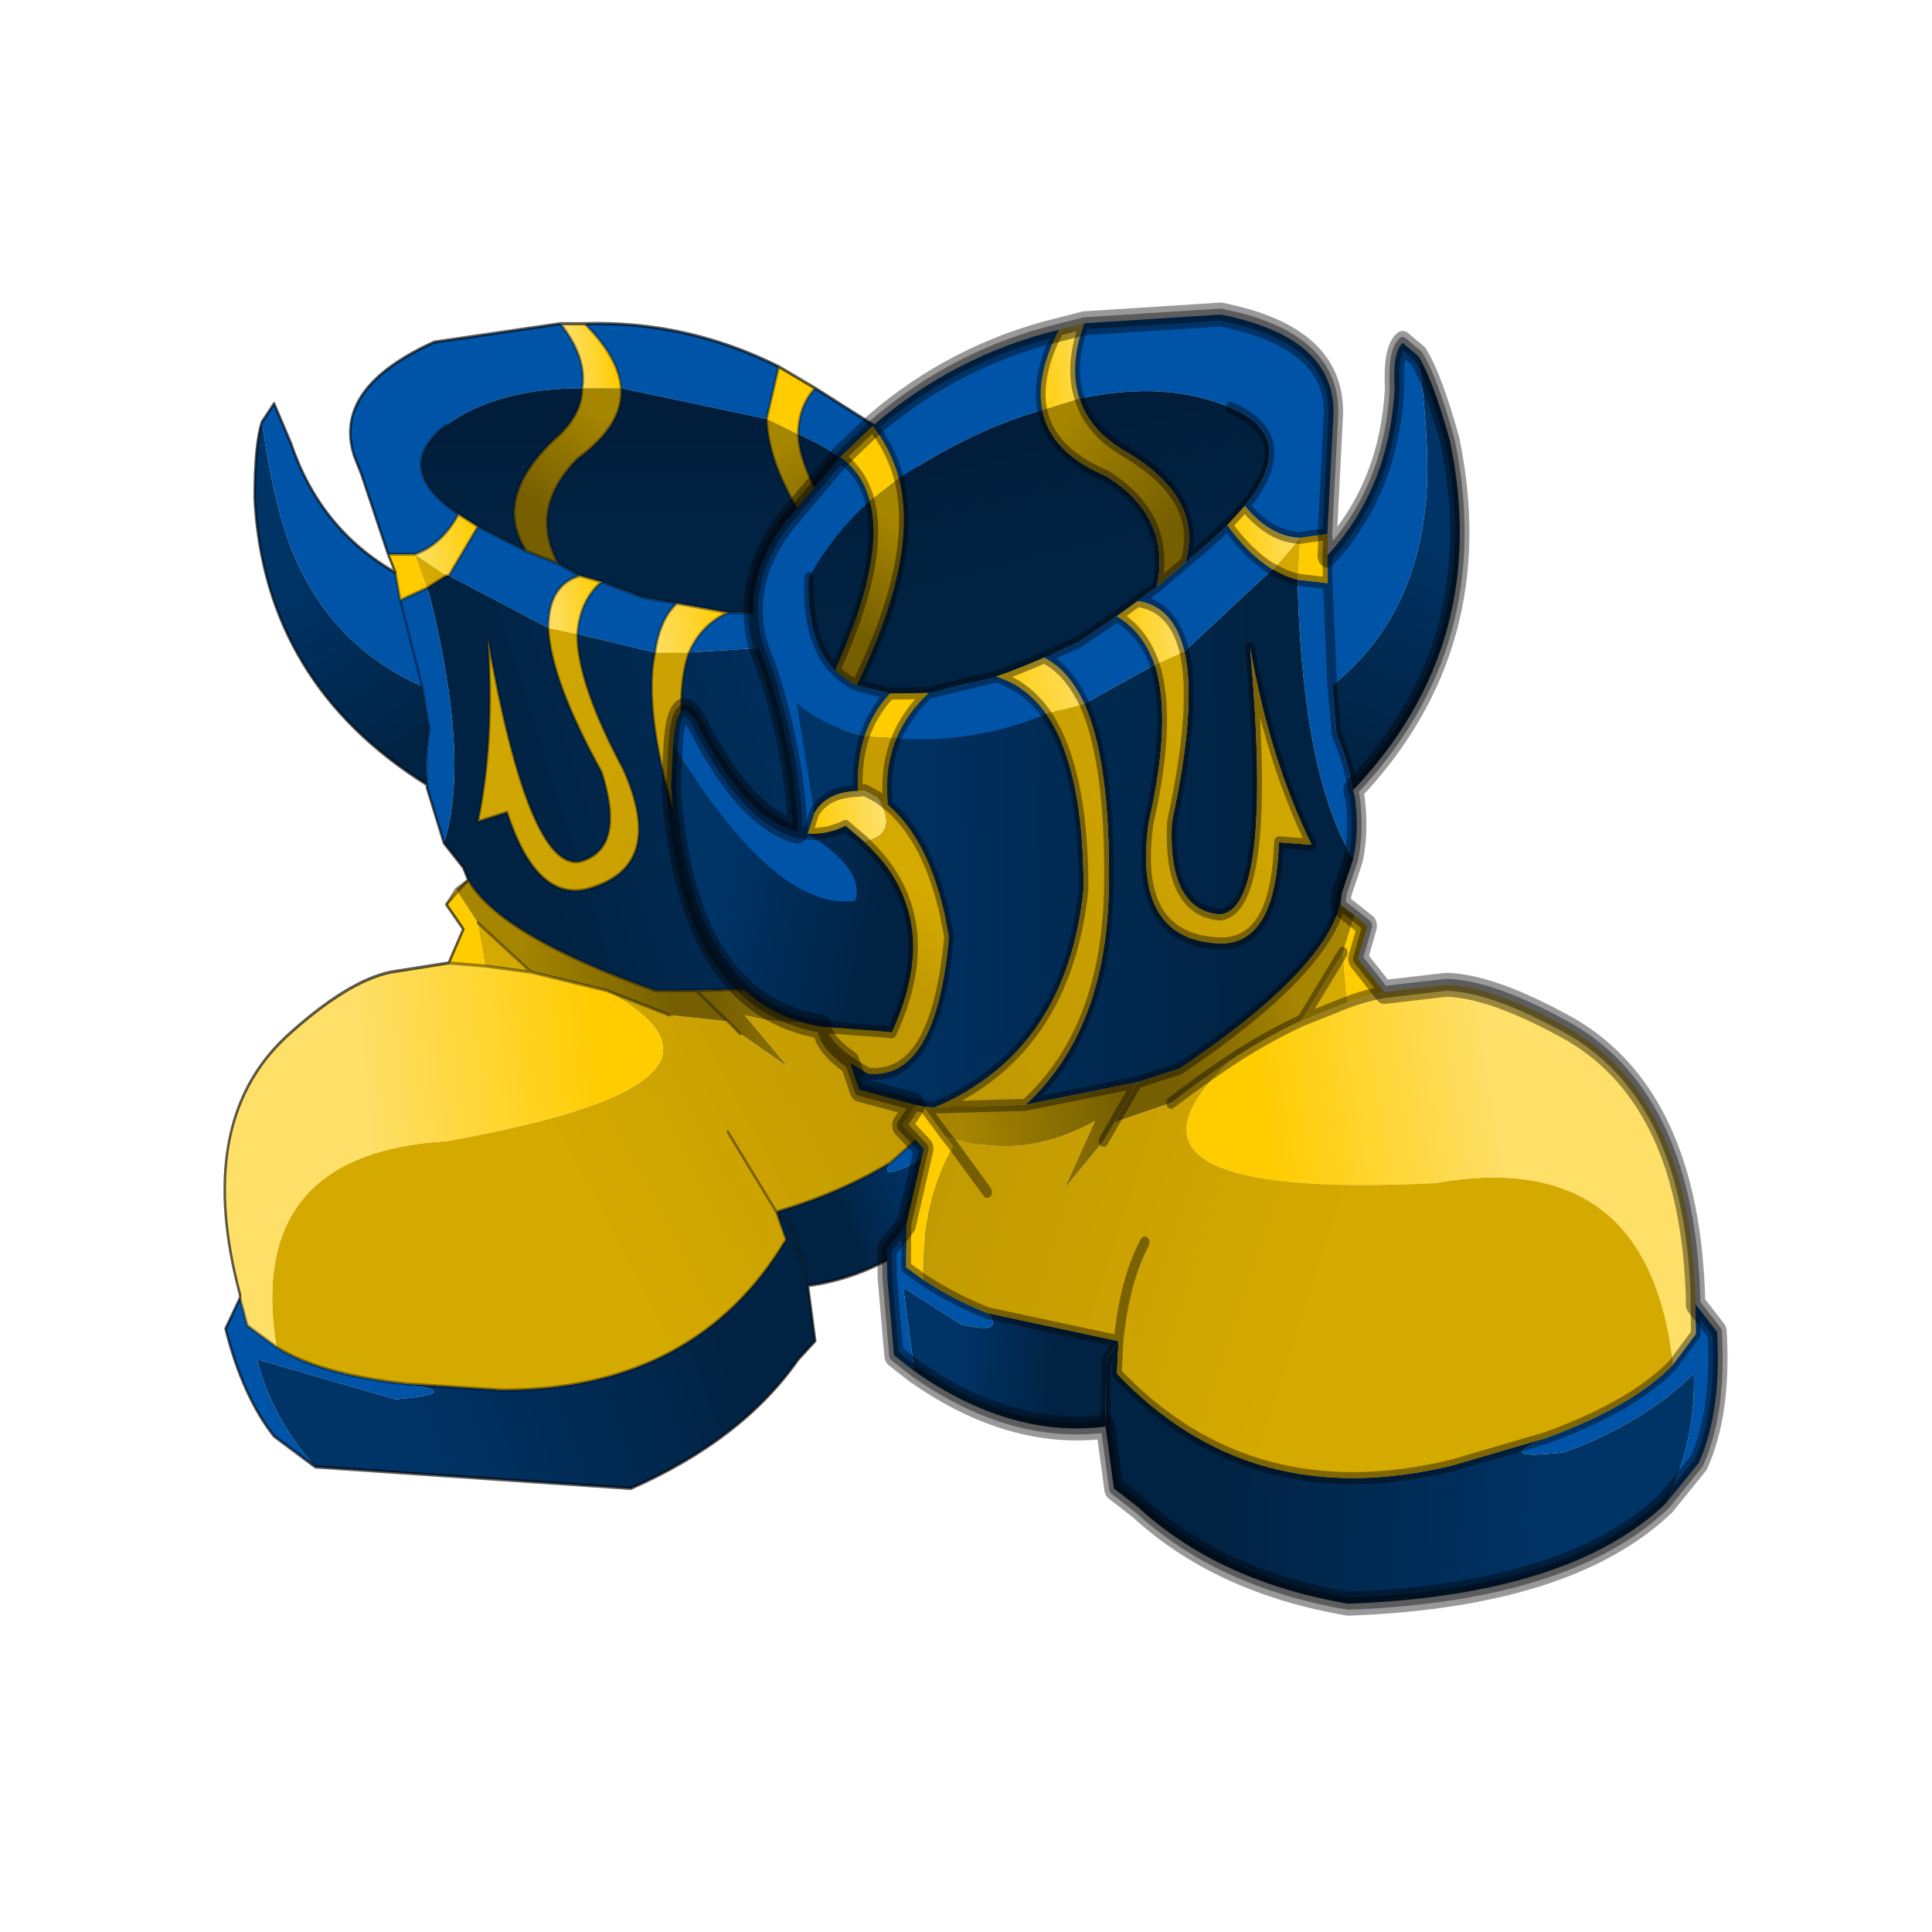 <?xml version="1.0" encoding="UTF-8" standalone="no"?>
<svg xmlns:xlink="http://www.w3.org/1999/xlink" height="440.0px" width="440.0px" xmlns="http://www.w3.org/2000/svg">
  <g transform="matrix(10.0, 0.0, 0.0, 10.0, 0.0, 0.0)">
    <use height="44.0" transform="matrix(0.909, 0.0, 0.0, 0.909, 2.0, 2.0)" width="44.0" xlink:href="#sprite0"/>
  </g>
  <defs>
    <g id="sprite0" transform="matrix(1.0, 0.0, 0.0, 1.0, 0.0, 0.0)">
      <use height="44.0" transform="matrix(1.0, 0.0, 0.0, 1.0, 0.0, 0.0)" width="44.0" xlink:href="#shape0"/>
      <use height="22.5" transform="matrix(1.216, 0.0, 0.0, 1.54, 3.45, 4.369)" width="32.0" xlink:href="#sprite1"/>
    </g>
    <g id="shape0" transform="matrix(1.0, 0.0, 0.0, 1.0, 0.0, 0.0)">
      <path d="M44.0 44.0 L0.0 44.0 0.0 0.0 44.0 0.0 44.0 44.0" fill="#43adca" fill-opacity="0.0" fill-rule="evenodd" stroke="none"/>
    </g>
    <g id="sprite1" transform="matrix(1.0, 0.0, 0.0, 1.0, 0.0, 0.15)">
      <use height="19.2" transform="matrix(1.0, 0.0, 0.0, 1.0, 0.0, 0.85)" width="17.2" xlink:href="#sprite2"/>
      <use height="54.3" transform="matrix(0.396, 0.024, -0.025, 0.389, 9.51, -0.16)" width="56.85" xlink:href="#shape2"/>
    </g>
    <g id="sprite2" transform="matrix(1.0, 0.0, 0.0, 1.0, 0.0, 0.0)">
      <use height="19.2" transform="matrix(1.0, 0.0, 0.0, 1.0, 0.0, 0.0)" width="17.2" xlink:href="#shape1"/>
    </g>
    <g id="shape1" transform="matrix(1.0, 0.0, 0.0, 1.0, 0.0, 0.0)">
      <path d="M16.75 4.5 L17.0 5.1 Q17.85 8.2 15.35 9.05 L14.05 9.35 Q12.5 7.85 13.65 6.55 L13.9 6.25 14.65 6.25 Q13.75 6.95 14.1 7.35 15.7 7.25 16.75 4.5" fill="url(#gradient0)" fill-rule="evenodd" stroke="none"/>
      <path d="M16.75 4.5 Q15.7 7.25 14.1 7.35 13.75 6.95 14.65 6.25 L14.85 6.2 14.65 6.25 14.45 5.95 14.2 4.35 13.1 5.05 12.4 4.55 13.0 4.3 13.35 4.0 Q13.75 3.55 13.35 2.65 12.7 2.1 11.8 1.8 11.8 1.35 12.15 1.05 L13.55 1.75 Q14.65 2.45 14.7 3.4 L14.65 3.8 Q14.5 5.05 14.85 6.2 15.75 5.85 16.2 4.3 16.45 3.75 16.75 4.5 M14.75 12.1 Q14.95 12.3 15.25 12.35 L15.35 12.8 15.65 13.9 15.35 14.15 15.1 12.95 14.2 13.65 Q13.45 13.95 13.7 13.65 L14.7 12.95 15.0 12.7 14.75 12.1 M1.85 18.6 L1.0 18.1 Q0.35 17.45 0.0 16.35 L0.3 15.85 0.45 16.3 1.05 16.65 Q1.95 17.1 3.75 17.25 4.95 17.4 3.5 17.5 L0.65 16.85 Q0.95 17.8 1.85 18.6 M4.5 8.45 L4.15 7.55 4.15 7.5 Q4.1 7.05 4.2 6.6 L4.05 5.9 3.6 4.5 4.15 4.3 4.2 4.4 Q5.05 7.1 4.5 8.45 M0.75 1.6 L1.0 1.3 1.35 1.95 Q1.95 3.35 3.5 4.05 L3.6 4.5 4.05 5.9 Q2.2 5.25 1.4 3.75 1.0 3.0 0.75 1.6 M3.35 3.75 L2.8 2.45 2.65 2.15 Q2.2 1.05 4.3 0.3 L6.9 0.0 Q7.45 0.55 7.35 1.05 5.6 1.05 4.55 1.65 3.4 2.35 4.8 3.1 4.45 3.6 3.9 3.75 L3.35 3.75 M7.4 0.0 Q9.5 -0.05 11.4 0.7 L11.15 1.55 8.15 1.05 Q8.1 0.55 7.4 0.0 M10.35 4.7 L11.7 4.7 Q12.2 4.9 12.5 5.2 L9.55 5.35 Q9.8 4.9 10.35 4.7 M6.85 3.9 L7.3 4.1 Q6.65 4.25 6.65 4.95 L4.6 4.1 5.2 3.3 6.2 3.7 6.85 3.9 M7.75 4.2 L8.6 4.45 9.3 4.55 Q8.95 4.8 8.85 5.35 L7.25 5.05 Q7.3 4.5 7.75 4.2" fill="#0054a8" fill-rule="evenodd" stroke="none"/>
      <path d="M14.0 10.4 L14.35 10.65 14.05 11.05 14.75 12.1 15.0 12.7 14.7 12.95 Q14.35 11.8 13.45 11.15 L13.6 10.95 13.85 10.5 14.0 10.4 M4.6 10.4 L4.9 9.85 4.55 9.45 4.75 9.2 5.2 9.75 5.35 10.45 4.6 10.4 M3.5 4.05 L3.4 3.85 3.35 3.75 3.9 3.75 4.15 4.3 3.6 4.5 3.5 4.05 M11.4 0.7 L12.15 1.05 Q11.8 1.35 11.8 1.8 L11.15 1.55 11.4 0.7 M12.5 5.2 Q12.2 4.9 11.7 4.7 L12.4 4.55 13.1 5.05 12.5 5.2" fill="#ffcc00" fill-rule="evenodd" stroke="none"/>
      <path d="M11.15 1.55 L11.8 1.8 Q11.85 2.65 13.35 4.0 L13.0 4.3 Q11.2 2.7 11.15 1.55" fill="url(#gradient1)" fill-rule="evenodd" stroke="none"/>
      <path d="M11.7 4.7 L10.35 4.7 9.3 4.55 8.6 4.45 7.75 4.2 7.3 4.1 6.85 3.9 Q6.25 3.0 7.25 2.2 8.2 1.65 8.15 1.05 L11.15 1.55 Q11.2 2.7 13.0 4.3 L12.4 4.55 11.7 4.7 M11.8 1.8 Q12.7 2.1 13.35 2.65 13.75 3.55 13.35 4.0 11.85 2.65 11.8 1.8 M7.35 1.05 Q7.35 1.5 6.75 1.9 5.5 2.85 6.2 3.7 L5.2 3.3 4.8 3.1 Q3.4 2.35 4.55 1.65 5.6 1.05 7.35 1.05" fill="url(#gradient2)" fill-rule="evenodd" stroke="none"/>
      <path d="M13.1 5.05 L13.5 5.8 13.4 5.8 13.15 6.0 13.0 6.15 12.5 5.2 13.1 5.05 M13.65 10.55 L11.95 10.8 Q10.0 10.0 9.25 8.0 8.6 6.25 8.85 5.35 L9.55 5.35 Q9.15 6.25 9.75 7.95 10.9 10.2 13.65 10.55 M6.65 4.95 L7.25 5.05 Q7.25 5.85 8.2 7.25 9.1 8.85 7.45 9.2 6.4 9.4 5.8 7.95 L5.2 8.1 Q5.55 6.75 5.4 5.1 6.25 8.9 7.3 8.75 8.25 8.55 7.75 7.3 6.7 5.8 6.65 4.95 M4.55 4.1 L4.15 4.3 3.9 3.75 4.55 4.1" fill="url(#gradient3)" fill-rule="evenodd" stroke="none"/>
      <path d="M15.0 9.6 L14.95 10.0 14.0 10.4 13.85 10.5 13.65 10.55 Q10.9 10.2 9.75 7.95 9.15 6.25 9.55 5.35 L12.5 5.2 13.0 6.15 Q12.3 6.8 12.5 8.2 13.5 10.15 14.7 9.85 L15.0 9.6 M5.0 9.05 L4.9 8.85 4.5 8.45 Q5.05 7.1 4.2 4.4 L4.15 4.3 4.55 4.1 4.6 4.1 6.65 4.95 Q6.7 5.8 7.75 7.3 8.25 8.55 7.3 8.75 6.25 8.9 5.4 5.1 5.55 6.75 5.2 8.1 L5.8 7.95 Q6.4 9.4 7.45 9.2 9.1 8.85 8.2 7.25 7.25 5.85 7.25 5.05 L8.85 5.35 Q8.6 6.25 9.25 8.0 10.0 10.0 11.95 10.8 L9.7 10.85 8.85 10.85 Q5.65 9.95 5.0 9.05 M13.5 5.8 L13.1 5.05 14.2 4.35 14.45 5.95 13.5 5.8" fill="url(#gradient4)" fill-rule="evenodd" stroke="none"/>
      <path d="M14.65 6.25 L13.9 6.25 13.65 6.55 Q12.95 6.6 13.15 6.0 L13.4 5.8 13.5 5.8 14.45 5.95 14.65 6.25" fill="url(#gradient5)" fill-rule="evenodd" stroke="none"/>
      <path d="M13.65 6.55 Q12.5 7.85 14.05 9.35 L15.35 9.05 15.0 9.6 14.7 9.85 Q13.5 10.15 12.5 8.2 12.3 6.8 13.0 6.15 L13.15 6.0 Q12.95 6.6 13.65 6.55" fill="url(#gradient6)" fill-rule="evenodd" stroke="none"/>
      <path d="M10.6 11.55 L10.35 11.35 9.7 10.85 11.95 10.8 13.65 10.55 13.85 10.5 13.6 10.95 Q12.35 11.6 10.7 11.25 L11.6 12.1 10.6 11.55" fill="url(#gradient7)" fill-rule="evenodd" stroke="none"/>
      <path d="M10.35 11.35 L10.6 11.55 11.6 12.1 10.7 11.25 Q12.35 11.6 13.6 10.95 L13.45 11.15 Q14.35 11.8 14.7 12.95 L13.7 13.65 Q12.65 14.15 11.35 14.45 L11.55 14.9 Q9.7 17.35 5.7 17.35 L3.75 17.25 Q1.95 17.1 1.05 16.65 0.4 13.5 4.55 13.3 11.3 12.35 7.85 10.85 L9.15 11.25 10.35 11.35 M10.35 13.15 L11.35 14.45 10.35 13.15 M13.05 11.9 L13.45 11.15 13.05 11.9" fill="url(#gradient8)" fill-rule="evenodd" stroke="none"/>
      <path d="M6.9 0.0 L7.4 0.0 Q8.1 0.55 8.15 1.05 L7.35 1.05 Q7.45 0.55 6.9 0.0" fill="url(#gradient9)" fill-rule="evenodd" stroke="none"/>
      <path d="M8.15 1.05 Q8.2 1.65 7.25 2.2 6.25 3.0 6.85 3.9 L6.2 3.7 Q5.5 2.85 6.75 1.9 7.35 1.5 7.35 1.05 L8.15 1.05" fill="url(#gradient10)" fill-rule="evenodd" stroke="none"/>
      <path d="M7.3 4.1 L7.75 4.2 Q7.3 4.5 7.25 5.05 L6.65 4.95 Q6.65 4.25 7.3 4.1" fill="url(#gradient11)" fill-rule="evenodd" stroke="none"/>
      <path d="M10.35 4.7 Q9.8 4.9 9.55 5.35 L8.85 5.35 Q8.95 4.8 9.3 4.55 L10.35 4.7" fill="url(#gradient12)" fill-rule="evenodd" stroke="none"/>
      <path d="M4.15 7.5 Q0.8 5.85 0.6 2.85 0.6 1.95 0.75 1.6 1.0 3.0 1.4 3.75 2.2 5.25 4.05 5.9 L4.2 6.6 Q4.1 7.05 4.15 7.5" fill="url(#gradient13)" fill-rule="evenodd" stroke="none"/>
      <path d="M5.2 3.3 L4.6 4.1 4.55 4.1 3.9 3.75 Q4.45 3.6 4.8 3.1 L5.2 3.3" fill="url(#gradient14)" fill-rule="evenodd" stroke="none"/>
      <path d="M4.75 9.2 L5.0 9.05 Q5.65 9.95 8.85 10.85 L9.7 10.85 10.35 11.35 9.15 11.25 7.85 10.85 6.3 10.55 5.2 9.75 4.75 9.2" fill="url(#gradient15)" fill-rule="evenodd" stroke="none"/>
      <path d="M0.3 15.85 L0.3 15.8 Q-0.65 13.0 1.25 11.6 2.5 10.7 3.4 10.55 L4.6 10.4 5.35 10.45 6.3 10.55 7.85 10.85 Q11.3 12.35 4.55 13.3 0.4 13.5 1.05 16.65 L0.45 16.3 0.3 15.85" fill="url(#gradient16)" fill-rule="evenodd" stroke="none"/>
      <path d="M6.3 10.55 L5.35 10.45 5.2 9.75 6.3 10.55" fill="#d5aa00" fill-rule="evenodd" stroke="none"/>
      <path d="M12.0 15.65 L12.15 16.55 11.8 16.85 Q10.65 18.15 8.35 18.95 L1.85 18.6 Q0.95 17.8 0.65 16.85 L3.5 17.5 Q4.95 17.4 3.75 17.25 L5.7 17.35 Q9.7 17.35 11.55 14.9 L11.35 14.45 11.65 14.65 12.0 15.65" fill="url(#gradient17)" fill-rule="evenodd" stroke="none"/>
      <path d="M15.35 14.15 Q13.85 15.45 12.0 15.65 L11.65 14.65 11.35 14.45 Q12.65 14.15 13.7 13.65 13.45 13.95 14.2 13.65 L15.1 12.95 15.35 14.15" fill="url(#gradient18)" fill-rule="evenodd" stroke="none"/>
      <path d="M15.35 9.05 Q17.85 8.2 17.0 5.1 L16.75 4.5 M14.65 6.25 L13.9 6.25 13.65 6.55 Q12.5 7.85 14.05 9.35 L15.35 9.05 15.0 9.6 14.95 10.0 14.0 10.4 14.35 10.65 14.05 11.05 14.75 12.1 Q14.95 12.3 15.25 12.35 L15.35 12.8 15.65 13.9 15.35 14.15 Q13.85 15.45 12.0 15.65 L12.15 16.55 11.8 16.85 Q10.65 18.15 8.35 18.95 L1.85 18.6 1.0 18.1 Q0.35 17.45 0.0 16.35 L0.3 15.85 0.3 15.8 Q-0.65 13.0 1.25 11.6 2.5 10.7 3.4 10.55 L4.6 10.4 4.9 9.85 4.55 9.45 4.75 9.2 5.0 9.05 4.9 8.85 4.5 8.45 4.15 7.55 4.15 7.5 Q0.8 5.85 0.6 2.85 0.6 1.95 0.75 1.6 L1.0 1.3 1.35 1.95 Q1.95 3.35 3.5 4.05 L3.4 3.85 3.35 3.75 2.8 2.45 2.65 2.15 Q2.2 1.05 4.3 0.3 L6.9 0.0 7.4 0.0 Q9.5 -0.05 11.4 0.7 L12.15 1.05 13.55 1.75 Q14.65 2.45 14.7 3.4 L14.65 3.8 Q14.5 5.05 14.85 6.2 15.75 5.85 16.2 4.3 16.45 3.75 16.75 4.5 M11.4 0.7 L11.15 1.55 M11.8 1.8 Q11.8 1.35 12.15 1.05 M11.7 4.7 L10.35 4.7 Q9.8 4.9 9.55 5.35 M12.5 5.2 Q12.2 4.9 11.7 4.7 L12.4 4.55 13.0 4.3 Q11.2 2.7 11.15 1.55 M8.15 1.05 Q8.2 1.65 7.25 2.2 6.25 3.0 6.85 3.9 L7.3 4.1 7.75 4.2 8.6 4.45 9.3 4.55 10.35 4.7 M13.35 4.0 L13.0 4.3 M13.5 5.8 L13.1 5.05 12.4 4.55 M12.5 5.2 L13.0 6.15 13.15 6.0 13.4 5.8 13.5 5.8 14.45 5.95 M13.35 2.65 Q13.75 3.55 13.35 4.0 11.85 2.65 11.8 1.8 M14.85 6.2 L14.65 6.25 14.45 5.95 M10.35 11.35 L10.6 11.55 M13.6 10.95 L13.85 10.5 13.65 10.55 11.95 10.8 9.7 10.85 10.35 11.35 M9.15 11.25 L7.85 10.85 M1.05 16.65 Q1.95 17.1 3.75 17.25 L5.7 17.35 Q9.7 17.35 11.55 14.9 L11.35 14.45 10.35 13.15 M15.0 9.6 L14.7 9.85 Q13.5 10.15 12.5 8.2 12.3 6.8 13.0 6.15 M13.6 10.95 L13.45 11.15 13.05 11.9 M14.7 12.95 L15.0 12.7 14.75 12.1 M14.0 10.4 L13.85 10.5 M7.35 1.05 Q7.45 0.55 6.9 0.0 M7.35 1.05 Q7.35 1.5 6.75 1.9 5.5 2.85 6.2 3.7 L6.85 3.9 M6.65 4.95 Q6.7 5.8 7.75 7.3 8.25 8.55 7.3 8.75 6.25 8.9 5.4 5.1 5.55 6.75 5.2 8.1 L5.8 7.95 Q6.4 9.4 7.45 9.2 9.1 8.85 8.2 7.25 7.25 5.85 7.25 5.05 7.3 4.5 7.75 4.2 M6.65 4.95 Q6.65 4.25 7.3 4.1 M6.2 3.7 L5.2 3.3 4.6 4.1 M8.85 5.35 Q8.95 4.8 9.3 4.55 M8.85 5.35 Q8.6 6.25 9.25 8.0 10.0 10.0 11.95 10.8 M4.55 1.65 Q3.4 2.35 4.8 3.1 L5.2 3.3 M8.15 1.05 Q8.1 0.55 7.4 0.0 M3.9 3.75 Q4.45 3.6 4.8 3.1 M4.55 4.1 L4.15 4.3 M4.55 4.1 L4.6 4.1 M3.9 3.75 L3.35 3.75 M3.5 4.05 L3.6 4.5 4.15 4.3 M4.05 5.9 L3.6 4.5 M4.15 7.5 Q4.1 7.05 4.2 6.6 L4.05 5.9 M6.3 10.55 L5.35 10.45 4.6 10.4 M5.2 9.75 L6.3 10.55 7.85 10.85 M5.0 9.05 Q5.65 9.95 8.85 10.85 L9.7 10.85 M13.65 10.55 Q10.9 10.2 9.75 7.95 9.15 6.25 9.55 5.35 M0.3 15.85 L0.45 16.3 1.05 16.65 M14.7 12.95 L13.7 13.65 Q12.65 14.15 11.35 14.45 L11.65 14.65 12.0 15.65" fill="none" stroke="#000000" stroke-linecap="round" stroke-linejoin="round" stroke-opacity="0.4" stroke-width="0.05"/>
      <path d="M16.75 4.5 Q16.45 3.75 16.2 4.3 15.75 5.85 14.85 6.2 14.5 5.05 14.65 3.8 L14.7 3.4 Q14.65 2.45 13.55 1.75 L12.15 1.05 11.4 0.7 Q9.5 -0.05 7.4 0.0 L6.9 0.0 4.3 0.3 Q2.2 1.05 2.65 2.15 L2.8 2.45 3.35 3.75 3.4 3.85 3.5 4.05 Q1.95 3.35 1.35 1.95 L1.0 1.3 0.75 1.6 Q0.6 1.95 0.6 2.85 0.8 5.85 4.15 7.5 L4.15 7.55 4.5 8.45 4.9 8.85 5.0 9.05 4.55 9.45 4.9 9.85 4.6 10.4 3.4 10.55 Q2.5 10.7 1.25 11.6 -0.65 13.0 0.3 15.8 L0.3 15.85 0.0 16.35 Q0.35 17.45 1.0 18.1 L1.85 18.6 8.35 18.95 Q10.65 18.15 11.8 16.85 L12.15 16.55 12.0 15.65 Q13.85 15.45 15.35 14.15 L15.65 13.9 15.35 12.8 15.25 12.35 Q14.95 12.3 14.75 12.1 L14.05 11.05 14.35 10.65 14.0 10.4 14.95 10.0 15.0 9.6 15.35 9.05 Q17.85 8.2 17.0 5.1 L16.75 4.5 Z" fill="none" stroke="#000000" stroke-linecap="round" stroke-linejoin="round" stroke-opacity="0.4" stroke-width="0.05"/>
    </g>
    <linearGradient gradientTransform="matrix(-0.002, 9.0E-4, 0.001, 0.002, 15.2, 7.25)" gradientUnits="userSpaceOnUse" id="gradient0" spreadMethod="pad" x1="-819.2" x2="819.2">
      <stop offset="0.0" stop-color="#003366"/>
      <stop offset="0.988" stop-color="#012343"/>
    </linearGradient>
    <linearGradient gradientTransform="matrix(7.0E-4, 0.001, 4.0E-4, -2.0E-4, 12.1, 2.8)" gradientUnits="userSpaceOnUse" id="gradient1" spreadMethod="pad" x1="-819.2" x2="819.2">
      <stop offset="0.0" stop-color="#a68500"/>
      <stop offset="0.988" stop-color="#765f01"/>
    </linearGradient>
    <linearGradient gradientTransform="matrix(2.0E-4, 0.001, 0.006, 0.0, 8.75, 2.65)" gradientUnits="userSpaceOnUse" id="gradient2" spreadMethod="pad" x1="-819.2" x2="819.2">
      <stop offset="0.0" stop-color="#001e3c"/>
      <stop offset="0.988" stop-color="#012343"/>
    </linearGradient>
    <linearGradient gradientTransform="matrix(0.006, 0.003, 0.002, -0.004, 8.8, 6.55)" gradientUnits="userSpaceOnUse" id="gradient3" spreadMethod="pad" x1="-819.2" x2="819.2">
      <stop offset="0.0" stop-color="#d5aa00"/>
      <stop offset="1.0" stop-color="#c19a02"/>
    </linearGradient>
    <linearGradient gradientTransform="matrix(-0.005, 7.0E-4, 0.002, 0.005, 10.05, 7.15)" gradientUnits="userSpaceOnUse" id="gradient4" spreadMethod="pad" x1="-819.2" x2="819.2">
      <stop offset="0.0" stop-color="#003366"/>
      <stop offset="0.988" stop-color="#012343"/>
    </linearGradient>
    <linearGradient gradientTransform="matrix(-9.0E-4, 0.0, 1.0E-4, 5.0E-4, 13.85, 6.15)" gradientUnits="userSpaceOnUse" id="gradient5" spreadMethod="pad" x1="-819.2" x2="819.2">
      <stop offset="0.0" stop-color="#ffcc00"/>
      <stop offset="1.0" stop-color="#fedf67"/>
    </linearGradient>
    <linearGradient gradientTransform="matrix(5.0E-4, 4.0E-4, 0.001, -0.001, 13.35, 7.8)" gradientUnits="userSpaceOnUse" id="gradient6" spreadMethod="pad" x1="-819.2" x2="819.2">
      <stop offset="0.0" stop-color="#d5aa00"/>
      <stop offset="1.0" stop-color="#c19a02"/>
    </linearGradient>
    <linearGradient gradientTransform="matrix(-0.002, 0.0, 1.0E-4, 0.001, 11.7, 11.3)" gradientUnits="userSpaceOnUse" id="gradient7" spreadMethod="pad" x1="-819.2" x2="819.2">
      <stop offset="0.0" stop-color="#a68500"/>
      <stop offset="0.988" stop-color="#765f01"/>
    </linearGradient>
    <linearGradient gradientTransform="matrix(0.004, -0.002, -0.002, -0.003, 10.35, 12.75)" gradientUnits="userSpaceOnUse" id="gradient8" spreadMethod="pad" x1="-819.2" x2="819.2">
      <stop offset="0.0" stop-color="#d5aa00"/>
      <stop offset="1.0" stop-color="#c19a02"/>
    </linearGradient>
    <linearGradient gradientTransform="matrix(-6.0E-4, 0.0, 1.0E-4, 7.0E-4, 7.55, 0.5)" gradientUnits="userSpaceOnUse" id="gradient9" spreadMethod="pad" x1="-819.2" x2="819.2">
      <stop offset="0.0" stop-color="#ffcc00"/>
      <stop offset="1.0" stop-color="#fedf67"/>
    </linearGradient>
    <linearGradient gradientTransform="matrix(-6.0E-4, 0.001, 7.0E-4, 4.0E-4, 7.0, 2.2)" gradientUnits="userSpaceOnUse" id="gradient10" spreadMethod="pad" x1="-819.2" x2="819.2">
      <stop offset="0.0" stop-color="#a68500"/>
      <stop offset="0.988" stop-color="#765f01"/>
    </linearGradient>
    <linearGradient gradientTransform="matrix(-7.0E-4, 0.0, 1.0E-4, 6.0E-4, 7.2, 4.55)" gradientUnits="userSpaceOnUse" id="gradient11" spreadMethod="pad" x1="-819.2" x2="819.2">
      <stop offset="0.0" stop-color="#ffcc00"/>
      <stop offset="1.0" stop-color="#fedf67"/>
    </linearGradient>
    <linearGradient gradientTransform="matrix(-0.001, 0.0, 1.0E-4, 5.0E-4, 9.55, 5.0)" gradientUnits="userSpaceOnUse" id="gradient12" spreadMethod="pad" x1="-819.2" x2="819.2">
      <stop offset="0.0" stop-color="#ffcc00"/>
      <stop offset="1.0" stop-color="#fedf67"/>
    </linearGradient>
    <linearGradient gradientTransform="matrix(0.001, 0.002, 9.0E-4, -5.0E-4, 2.75, 5.55)" gradientUnits="userSpaceOnUse" id="gradient13" spreadMethod="pad" x1="-819.2" x2="819.2">
      <stop offset="0.0" stop-color="#003366"/>
      <stop offset="0.988" stop-color="#012343"/>
    </linearGradient>
    <linearGradient gradientTransform="matrix(-8.0E-4, 0.0, 1.0E-4, 6.0E-4, 4.55, 3.6)" gradientUnits="userSpaceOnUse" id="gradient14" spreadMethod="pad" x1="-819.2" x2="819.2">
      <stop offset="0.0" stop-color="#ffcc00"/>
      <stop offset="1.0" stop-color="#fedf67"/>
    </linearGradient>
    <linearGradient gradientTransform="matrix(0.002, 4.0E-4, 1.0E-4, -7.0E-4, 7.7, 10.35)" gradientUnits="userSpaceOnUse" id="gradient15" spreadMethod="pad" x1="-819.2" x2="819.2">
      <stop offset="0.0" stop-color="#a68500"/>
      <stop offset="0.988" stop-color="#765f01"/>
    </linearGradient>
    <linearGradient gradientTransform="matrix(-0.003, 0.0, 5.0E-4, 0.004, 5.5, 13.55)" gradientUnits="userSpaceOnUse" id="gradient16" spreadMethod="pad" x1="-819.2" x2="819.2">
      <stop offset="0.0" stop-color="#ffcc00"/>
      <stop offset="1.0" stop-color="#fedf67"/>
    </linearGradient>
    <linearGradient gradientTransform="matrix(0.004, -9.0E-4, -9.0E-4, -0.002, 7.0, 17.3)" gradientUnits="userSpaceOnUse" id="gradient17" spreadMethod="pad" x1="-819.2" x2="819.2">
      <stop offset="0.0" stop-color="#003366"/>
      <stop offset="0.988" stop-color="#012343"/>
    </linearGradient>
    <linearGradient gradientTransform="matrix(-0.001, 3.0E-4, 5.0E-4, 0.001, 13.5, 14.35)" gradientUnits="userSpaceOnUse" id="gradient18" spreadMethod="pad" x1="-819.2" x2="819.2">
      <stop offset="0.0" stop-color="#003366"/>
      <stop offset="0.988" stop-color="#012343"/>
    </linearGradient>
    <g id="shape2" transform="matrix(1.0, 0.0, 0.0, 1.0, 28.45, 27.15)">
      <path d="M-9.0 -25.5 L-7.7 -25.85 Q-8.4 -24.0 -7.75 -22.7 L-9.65 -22.1 Q-10.1 -23.5 -9.0 -25.5" fill="url(#gradient19)" fill-rule="evenodd" stroke="none"/>
      <path d="M5.5 -16.95 Q8.55 -19.95 8.55 -24.15 8.35 -25.65 8.85 -26.05 L9.7 -25.55 Q10.65 -21.5 10.45 -19.2 10.1 -14.5 6.1 -11.55 L5.6 -15.8 6.1 -11.55 6.45 -9.55 Q7.15 -8.4 7.45 -7.25 L7.55 -7.05 Q7.9 -5.65 7.65 -4.4 4.85 -7.6 4.05 -15.55 L4.05 -15.85 5.6 -15.8 5.5 -16.95 M26.55 13.05 L27.75 14.15 Q28.2 17.45 27.15 19.65 L25.55 21.45 Q26.95 18.7 26.65 15.95 24.25 18.15 20.15 19.65 16.3 20.25 19.2 19.1 23.6 17.5 25.55 15.65 L26.65 14.3 26.55 13.05 M-13.75 18.35 L-14.85 17.75 -15.4 14.55 -15.5 13.35 -14.55 12.25 -14.45 14.05 -13.55 14.5 Q-11.9 15.25 -10.1 15.7 -9.1 16.55 -11.45 16.25 L-14.55 14.9 -13.75 18.35 M-27.9 -7.0 Q-27.85 -9.25 -26.75 -8.0 -23.95 -4.1 -21.2 -3.75 -21.6 -7.05 -23.2 -10.35 L-23.75 -11.35 Q-24.85 -14.0 -22.65 -16.65 L-20.0 -19.5 Q-18.8 -18.9 -18.35 -17.75 -20.2 -16.25 -21.3 -14.35 -21.25 -11.7 -19.7 -10.6 -19.2 -10.25 -18.55 -10.05 L-16.8 -9.8 Q-17.65 -8.95 -18.0 -7.95 -20.1 -8.2 -21.6 -9.1 L-20.4 -4.6 -20.7 -3.7 -21.2 -3.75 -20.7 -3.7 Q-17.6 -2.4 -18.05 -1.05 -22.2 -0.35 -27.9 -7.0 M-18.4 -20.9 Q-14.35 -24.1 -9.0 -25.5 -10.1 -23.5 -9.65 -22.1 -13.1 -21.1 -16.9 -18.8 -17.4 -20.0 -18.4 -20.9 M-7.7 -25.85 L-0.65 -26.65 Q5.55 -26.05 5.45 -22.65 L5.45 -21.75 5.45 -17.85 4.05 -17.6 Q2.5 -17.55 1.1 -18.75 3.8 -21.8 0.1 -22.8 -3.3 -23.75 -7.75 -22.7 -8.4 -24.0 -7.7 -25.85 M-1.85 -16.2 Q-0.65 -17.1 0.25 -17.9 1.4 -16.75 2.7 -16.2 L-1.65 -12.5 Q-2.35 -14.35 -4.2 -14.45 L-3.25 -15.1 -1.85 -16.2 M-3.15 -11.85 L-6.7 -10.0 Q-7.6 -11.35 -8.9 -11.8 L-7.15 -12.55 -5.25 -13.75 Q-3.85 -13.2 -3.15 -11.85 M-14.8 -9.95 L-11.35 -10.85 Q-9.75 -10.55 -8.65 -9.45 -12.15 -8.0 -16.35 -7.95 -15.85 -9.05 -14.8 -9.95" fill="#0054a8" fill-rule="evenodd" stroke="none"/>
      <path d="M-20.7 -3.7 L-20.4 -4.6 Q-19.85 -5.5 -18.2 -5.65 L-17.85 -5.7 -17.15 -5.45 Q-15.9 -3.95 -17.75 -3.55 L-18.75 -4.15 Q-19.7 -3.7 -20.7 -3.7" fill="url(#gradient20)" fill-rule="evenodd" stroke="none"/>
      <path d="M7.65 -4.4 L7.15 -2.95 7.1 -2.45 Q6.35 0.45 -0.8 4.9 L-2.95 5.6 -8.7 6.9 Q-4.65 3.5 -4.95 -2.55 -5.2 -7.65 -6.7 -10.0 L-3.15 -11.85 Q-2.1 -9.65 -3.05 -5.25 -3.6 -0.25 1.05 -0.45 3.85 -0.65 3.75 -4.85 L5.45 -4.85 Q3.05 -8.3 1.75 -12.85 3.65 -1.95 0.85 -1.65 -1.85 -1.7 -1.85 -5.35 -0.85 -10.25 -1.65 -12.5 L2.7 -16.2 2.75 -16.2 Q3.35 -15.95 4.05 -15.85 L4.05 -15.55 Q4.85 -7.6 7.65 -4.4 M-14.4 7.25 L-17.35 6.8 -17.9 5.7 -16.95 6.1 Q-13.4 6.2 -13.1 0.15 -14.15 -3.7 -16.6 -5.15 -16.9 -6.65 -16.35 -7.95 -12.15 -8.0 -8.65 -9.45 -6.55 -7.3 -6.25 -2.25 -6.7 4.55 -13.4 7.3 L-13.95 7.3 -14.4 7.25 M-18.2 -5.65 Q-19.85 -5.5 -20.4 -4.6 L-21.6 -9.1 Q-20.1 -8.2 -18.0 -7.95 -18.35 -6.9 -18.2 -5.65" fill="url(#gradient21)" fill-rule="evenodd" stroke="none"/>
      <path d="M-19.45 4.3 Q-26.6 3.8 -27.9 -5.25 L-27.9 -7.0 Q-22.2 -0.35 -18.05 -1.05 -17.6 -2.4 -20.7 -3.7 -19.7 -3.7 -18.75 -4.15 L-17.75 -3.55 Q-13.35 -0.7 -15.8 4.3 L-19.45 4.3" fill="url(#gradient22)" fill-rule="evenodd" stroke="none"/>
      <path d="M0.1 -22.8 Q3.8 -21.8 1.1 -18.75 L0.25 -17.9 Q-0.65 -17.1 -1.85 -16.2 -1.0 -18.95 -5.25 -20.65 -7.15 -21.4 -7.75 -22.7 -3.3 -23.75 0.1 -22.8 M-16.8 -9.8 L-18.55 -10.05 Q-15.65 -15.55 -16.9 -18.8 -13.1 -21.1 -9.65 -22.1 -9.1 -20.35 -6.15 -19.55 -2.65 -18.05 -3.25 -15.1 L-4.2 -14.45 -5.25 -13.75 -7.15 -12.55 -8.9 -11.8 Q-10.2 -11.25 -11.35 -10.85 L-14.8 -9.95 -16.8 -9.8 M-19.7 -10.6 Q-21.25 -11.7 -21.3 -14.35 -20.2 -16.25 -18.35 -17.75 -17.4 -15.35 -19.7 -10.6" fill="url(#gradient23)" fill-rule="evenodd" stroke="none"/>
      <path d="M-7.75 -22.7 Q-7.15 -21.4 -5.25 -20.65 -1.0 -18.95 -1.85 -16.2 L-3.25 -15.1 Q-2.65 -18.05 -6.15 -19.55 -9.1 -20.35 -9.65 -22.1 L-7.75 -22.7" fill="url(#gradient24)" fill-rule="evenodd" stroke="none"/>
      <path d="M4.05 -17.6 L4.05 -15.85 Q3.35 -15.95 2.75 -16.2 L4.05 -17.6 M-1.65 -12.5 Q-0.85 -10.25 -1.85 -5.35 -1.85 -1.7 0.85 -1.65 3.65 -1.95 1.75 -12.85 3.05 -8.3 5.45 -4.85 L3.75 -4.85 Q3.85 -0.65 1.05 -0.45 -3.6 -0.25 -3.05 -5.25 -2.1 -9.65 -3.15 -11.85 L-1.65 -12.5 M-6.7 -10.0 Q-5.2 -7.65 -4.95 -2.55 -4.65 3.5 -8.7 6.9 L-13.4 7.3 Q-6.7 4.55 -6.25 -2.25 -6.55 -7.3 -8.65 -9.45 L-6.7 -10.0 M-17.15 -5.45 L-17.85 -5.7 -18.2 -5.65 Q-18.35 -6.9 -18.0 -7.95 L-16.35 -7.95 Q-16.9 -6.65 -16.6 -5.15 L-17.15 -5.45" fill="url(#gradient25)" fill-rule="evenodd" stroke="none"/>
      <path d="M-5.25 -13.75 L-4.2 -14.45 Q-2.35 -14.35 -1.65 -12.5 L-3.15 -11.85 Q-3.85 -13.2 -5.25 -13.75" fill="url(#gradient26)" fill-rule="evenodd" stroke="none"/>
      <path d="M7.85 -2.05 L8.55 -1.65 8.15 -0.25 9.6 1.05 Q8.65 1.25 7.7 1.6 L7.35 -0.45 7.85 -2.05 M-14.55 12.25 L-13.85 9.05 -15.05 8.15 -14.4 7.25 -13.95 7.3 -12.8 8.4 -12.3 8.85 Q-13.8 11.2 -13.55 14.5 L-14.45 14.05 -14.55 12.25 M-20.0 -19.5 L-18.4 -20.9 Q-17.4 -20.0 -16.9 -18.8 L-18.35 -17.75 Q-18.8 -18.9 -20.0 -19.5 M5.45 -17.85 L5.5 -17.55 5.5 -16.95 5.6 -15.8 4.05 -15.85 4.05 -17.6 5.45 -17.85 M-18.0 -7.95 Q-17.65 -8.95 -16.8 -9.8 L-14.8 -9.95 Q-15.85 -9.05 -16.35 -7.95 L-18.0 -7.95" fill="#ffcc00" fill-rule="evenodd" stroke="none"/>
      <path d="M-18.55 -10.05 Q-19.2 -10.25 -19.7 -10.6 -17.4 -15.35 -18.35 -17.75 L-16.9 -18.8 Q-15.65 -15.55 -18.55 -10.05" fill="url(#gradient27)" fill-rule="evenodd" stroke="none"/>
      <path d="M-17.9 5.7 Q-19.35 5.0 -19.45 4.3 L-15.8 4.3 Q-13.35 -0.7 -17.75 -3.55 -15.9 -3.95 -17.15 -5.45 L-16.6 -5.15 Q-14.15 -3.7 -13.1 0.15 -13.4 6.2 -16.95 6.1 L-17.9 5.7" fill="url(#gradient28)" fill-rule="evenodd" stroke="none"/>
      <path d="M-11.35 -10.85 Q-10.2 -11.25 -8.9 -11.8 -7.6 -11.35 -6.7 -10.0 L-8.65 -9.45 Q-9.75 -10.55 -11.35 -10.85" fill="url(#gradient29)" fill-rule="evenodd" stroke="none"/>
      <path d="M0.25 -17.9 L1.1 -18.75 Q2.5 -17.55 4.05 -17.6 L2.75 -16.2 2.7 -16.2 Q1.4 -16.75 0.25 -17.9" fill="url(#gradient30)" fill-rule="evenodd" stroke="none"/>
      <path d="M9.7 -25.55 Q10.5 -24.65 11.55 -22.15 14.3 -13.8 7.45 -7.25 7.15 -8.4 6.45 -9.55 L6.1 -11.55 Q10.1 -14.5 10.45 -19.2 10.65 -21.5 9.7 -25.55" fill="url(#gradient31)" fill-rule="evenodd" stroke="none"/>
      <path d="M7.1 -2.45 L7.85 -2.05 7.35 -0.45 5.4 2.5 Q3.6 3.3 1.8 4.4 0.35 5.3 -1.15 6.35 L-4.05 7.35 -2.95 5.6 -0.8 4.9 Q6.35 0.45 7.1 -2.45" fill="url(#gradient32)" fill-rule="evenodd" stroke="none"/>
      <path d="M9.6 1.05 L12.8 0.55 Q15.25 0.45 19.45 2.05 25.75 4.6 26.55 12.9 L26.55 13.05 26.65 14.3 25.55 15.65 Q23.7 6.6 12.75 8.85 -5.5 10.7 1.8 4.4 3.6 3.3 5.4 2.5 L7.7 1.6 Q8.65 1.25 9.6 1.05" fill="url(#gradient33)" fill-rule="evenodd" stroke="none"/>
      <path d="M25.55 21.45 Q20.8 25.6 9.35 26.65 2.6 26.15 -1.8 23.3 L-3.1 22.6 -3.7 20.05 -3.85 17.3 -3.25 16.45 -3.25 17.8 Q4.05 23.25 14.4 20.55 L19.2 19.1 Q16.3 20.25 20.15 19.65 24.25 18.15 26.65 15.95 26.95 18.7 25.55 21.45" fill="url(#gradient34)" fill-rule="evenodd" stroke="none"/>
      <path d="M7.7 1.6 L5.4 2.5 7.35 -0.45 7.7 1.6" fill="#d5aa00" fill-rule="evenodd" stroke="none"/>
      <path d="M1.8 4.4 Q-5.5 10.7 12.75 8.85 23.7 6.6 25.55 15.65 23.6 17.5 19.2 19.1 L14.4 20.55 Q4.05 23.25 -3.25 17.8 L-3.25 16.45 -10.1 15.7 Q-11.9 15.25 -13.55 14.5 -13.8 11.2 -12.3 8.85 L-12.8 8.4 Q-8.9 9.35 -5.05 7.35 L-6.45 10.25 -4.55 8.15 -4.05 7.35 -1.15 6.35 Q0.35 5.3 1.8 4.4 M-10.45 10.65 L-12.3 8.85 -10.45 10.65 M-2.15 12.25 Q-3.1 13.9 -3.25 16.45 -3.1 13.9 -2.15 12.25" fill="url(#gradient35)" fill-rule="evenodd" stroke="none"/>
      <path d="M-8.7 6.9 L-2.95 5.6 -4.05 7.35 -4.55 8.15 -6.45 10.25 -5.05 7.35 Q-8.9 9.35 -12.8 8.4 L-13.95 7.3 -13.4 7.3 -8.7 6.9" fill="url(#gradient36)" fill-rule="evenodd" stroke="none"/>
      <path d="M-3.7 20.05 Q-8.6 20.85 -13.75 18.35 L-14.55 14.9 -11.45 16.25 Q-9.1 16.55 -10.1 15.7 L-3.25 16.45 -3.85 17.3 -3.7 20.05" fill="url(#gradient37)" fill-rule="evenodd" stroke="none"/>
      <path d="M5.5 -16.95 Q8.55 -19.95 8.55 -24.15 8.35 -25.65 8.85 -26.05 L9.7 -25.55 Q10.5 -24.65 11.55 -22.15 14.3 -13.8 7.45 -7.25 L7.55 -7.05 Q7.9 -5.65 7.65 -4.4 L7.15 -2.95 7.1 -2.45 7.85 -2.05 8.55 -1.65 8.15 -0.25 9.6 1.05 12.8 0.55 Q15.25 0.45 19.45 2.05 25.75 4.6 26.55 12.9 L26.55 13.05 27.75 14.15 Q28.2 17.45 27.15 19.65 L25.55 21.45 Q20.8 25.6 9.35 26.65 2.6 26.15 -1.8 23.3 L-3.1 22.6 -3.7 20.05 Q-8.6 20.85 -13.75 18.35 L-14.85 17.75 -15.4 14.55 -15.5 13.35 -14.55 12.25 -13.85 9.05 -15.05 8.15 -14.4 7.25 -17.35 6.8 -17.9 5.7 Q-19.35 5.0 -19.45 4.3 -26.6 3.8 -27.9 -5.25 L-27.9 -7.0 Q-27.85 -9.25 -26.75 -8.0 -23.95 -4.1 -21.2 -3.75 -21.6 -7.05 -23.2 -10.35 L-23.75 -11.35 Q-24.85 -14.0 -22.65 -16.65 L-20.0 -19.5 -18.4 -20.9 Q-14.35 -24.1 -9.0 -25.5 L-7.7 -25.85 -0.65 -26.65 Q5.55 -26.05 5.45 -22.65 L5.45 -21.75 5.45 -17.85 5.5 -17.55 5.5 -16.95 5.6 -15.8 6.1 -11.55 M1.1 -18.75 Q3.8 -21.8 0.1 -22.8 M-7.75 -22.7 Q-7.15 -21.4 -5.25 -20.65 -1.0 -18.95 -1.85 -16.2 -0.65 -17.1 0.25 -17.9 L1.1 -18.75 Q2.5 -17.55 4.05 -17.6 L5.45 -17.85 M2.75 -16.2 Q3.35 -15.95 4.05 -15.85 L5.6 -15.8 M0.25 -17.9 Q1.4 -16.75 2.7 -16.2 L2.75 -16.2 M7.45 -7.25 Q7.15 -8.4 6.45 -9.55 L6.1 -11.55 M-1.65 -12.5 Q-0.85 -10.25 -1.85 -5.35 -1.85 -1.7 0.85 -1.65 3.65 -1.95 1.75 -12.85 3.05 -8.3 5.45 -4.85 L3.75 -4.85 Q3.85 -0.65 1.05 -0.45 -3.6 -0.25 -3.05 -5.25 -2.1 -9.65 -3.15 -11.85 M-6.7 -10.0 Q-5.2 -7.65 -4.95 -2.55 -4.65 3.5 -8.7 6.9 L-2.95 5.6 -0.8 4.9 Q6.35 0.45 7.1 -2.45 M25.55 15.65 L26.65 14.3 26.55 13.05 M9.6 1.05 Q8.65 1.25 7.7 1.6 L5.4 2.5 Q3.6 3.3 1.8 4.4 M25.55 15.65 Q23.6 17.5 19.2 19.1 L14.4 20.55 Q4.05 23.25 -3.25 17.8 L-3.25 16.45 -3.85 17.3 -3.7 20.05 M7.35 -0.45 L5.4 2.5 M-20.4 -4.6 L-20.7 -3.7 Q-19.7 -3.7 -18.75 -4.15 L-17.75 -3.55 Q-13.35 -0.7 -15.8 4.3 L-19.45 4.3 M-17.15 -5.45 L-17.85 -5.7 -18.2 -5.65 Q-19.85 -5.5 -20.4 -4.6 M-18.0 -7.95 Q-17.65 -8.95 -16.8 -9.8 L-18.55 -10.05 Q-19.2 -10.25 -19.7 -10.6 -21.25 -11.7 -21.3 -14.35 M-18.35 -17.75 Q-18.8 -18.9 -20.0 -19.5 M-20.7 -3.7 L-21.2 -3.75 M-9.65 -22.1 Q-9.1 -20.35 -6.15 -19.55 -2.65 -18.05 -3.25 -15.1 L-1.85 -16.2 M-8.9 -11.8 L-7.15 -12.55 -5.25 -13.75 -4.2 -14.45 -3.25 -15.1 M-1.65 -12.5 Q-2.35 -14.35 -4.2 -14.45 M-16.9 -18.8 Q-17.4 -20.0 -18.4 -20.9 M-14.8 -9.95 L-11.35 -10.85 Q-10.2 -11.25 -8.9 -11.8 -7.6 -11.35 -6.7 -10.0 M-8.65 -9.45 Q-6.55 -7.3 -6.25 -2.25 -6.7 4.55 -13.4 7.3 L-8.7 6.9 M-16.35 -7.95 Q-15.85 -9.05 -14.8 -9.95 L-16.8 -9.8 M-16.6 -5.15 L-17.15 -5.45 M-16.6 -5.15 Q-16.9 -6.65 -16.35 -7.95 M-8.65 -9.45 Q-9.75 -10.55 -11.35 -10.85 M-18.2 -5.65 Q-18.35 -6.9 -18.0 -7.95 M-9.65 -22.1 Q-10.1 -23.5 -9.0 -25.5 M-18.55 -10.05 Q-15.65 -15.55 -16.9 -18.8 M-5.25 -13.75 Q-3.85 -13.2 -3.15 -11.85 M-18.35 -17.75 Q-17.4 -15.35 -19.7 -10.6 M-7.7 -25.85 Q-8.4 -24.0 -7.75 -22.7 M-2.95 5.6 L-4.05 7.35 -4.55 8.15 M-1.15 6.35 Q0.35 5.3 1.8 4.4 M-12.8 8.4 L-12.3 8.85 -10.45 10.65 M-17.9 5.7 L-16.95 6.1 Q-13.4 6.2 -13.1 0.15 -14.15 -3.7 -16.6 -5.15 M-13.95 7.3 L-13.4 7.3 M-14.4 7.25 L-13.95 7.3 -12.8 8.4 M-14.55 12.25 L-14.45 14.05 -13.55 14.5 Q-11.9 15.25 -10.1 15.7 L-3.25 16.45 Q-3.1 13.9 -2.15 12.25" fill="none" stroke="#000000" stroke-linecap="round" stroke-linejoin="round" stroke-opacity="0.4" stroke-width="0.5"/>
      <path d="M9.7 -25.55 Q10.5 -24.65 11.55 -22.15 14.3 -13.8 7.45 -7.25 L7.55 -7.05 Q7.9 -5.65 7.65 -4.4 L7.15 -2.95 7.1 -2.45 8.55 -1.65 8.15 -0.25 9.6 1.05 12.8 0.55 Q15.25 0.45 19.45 2.05 25.75 4.6 26.55 12.9 L26.55 13.05 27.75 14.15 Q28.2 17.45 27.15 19.65 L25.55 21.45 Q20.8 25.6 9.35 26.65 2.6 26.15 -1.8 23.3 L-3.1 22.6 -3.7 20.05 Q-8.6 20.85 -13.75 18.35 L-14.85 17.75 -15.4 14.55 -15.5 13.35 -14.55 12.25 -13.85 9.05 -15.05 8.15 -14.4 7.25 -17.35 6.8 -17.9 5.7 Q-19.35 5.0 -19.45 4.3 -26.6 3.8 -27.9 -5.25 L-27.9 -7.0 Q-27.85 -9.25 -26.75 -8.0 -23.95 -4.1 -21.2 -3.75 -21.6 -7.05 -23.2 -10.35 L-23.75 -11.35 Q-24.85 -14.0 -22.65 -16.65 L-20.0 -19.5 -18.4 -20.9 Q-14.35 -24.1 -9.0 -25.5 L-7.7 -25.85 -0.65 -26.65 Q5.55 -26.05 5.45 -22.65 L5.45 -21.75 5.45 -17.85 5.5 -17.55 5.5 -16.95 Q8.55 -19.95 8.55 -24.15 8.35 -25.65 8.85 -26.05 L9.7 -25.55 Z" fill="none" stroke="#000000" stroke-linecap="round" stroke-linejoin="round" stroke-opacity="0.4" stroke-width="1.0"/>
    </g>
    <linearGradient gradientTransform="matrix(0.002, -4.0E-4, 5.0E-4, 0.002, -8.7, -24.0)" gradientUnits="userSpaceOnUse" id="gradient19" spreadMethod="pad" x1="-819.2" x2="819.2">
      <stop offset="0.0" stop-color="#ffcc00"/>
      <stop offset="1.0" stop-color="#fedf67"/>
    </linearGradient>
    <linearGradient gradientTransform="matrix(0.002, -6.0E-4, 3.0E-4, 0.001, -18.75, -4.45)" gradientUnits="userSpaceOnUse" id="gradient20" spreadMethod="pad" x1="-819.2" x2="819.2">
      <stop offset="0.0" stop-color="#ffcc00"/>
      <stop offset="1.0" stop-color="#fedf67"/>
    </linearGradient>
    <linearGradient gradientTransform="matrix(0.013, -0.001, 0.001, 0.013, -7.95, -4.25)" gradientUnits="userSpaceOnUse" id="gradient21" spreadMethod="pad" x1="-819.2" x2="819.2">
      <stop offset="0.0" stop-color="#003366"/>
      <stop offset="0.988" stop-color="#012343"/>
    </linearGradient>
    <linearGradient gradientTransform="matrix(0.005, 0.001, -0.001, 0.005, -20.95, -0.55)" gradientUnits="userSpaceOnUse" id="gradient22" spreadMethod="pad" x1="-819.2" x2="819.2">
      <stop offset="0.0" stop-color="#003366"/>
      <stop offset="0.988" stop-color="#012343"/>
    </linearGradient>
    <linearGradient gradientTransform="matrix(0.001, 0.004, -0.015, 0.004, -9.55, -17.45)" gradientUnits="userSpaceOnUse" id="gradient23" spreadMethod="pad" x1="-819.2" x2="819.2">
      <stop offset="0.0" stop-color="#001e3c"/>
      <stop offset="0.988" stop-color="#012343"/>
    </linearGradient>
    <linearGradient gradientTransform="matrix(0.003, 0.003, -0.001, 0.001, -5.55, -19.65)" gradientUnits="userSpaceOnUse" id="gradient24" spreadMethod="pad" x1="-819.2" x2="819.2">
      <stop offset="0.0" stop-color="#a68500"/>
      <stop offset="0.988" stop-color="#765f01"/>
    </linearGradient>
    <linearGradient gradientTransform="matrix(-0.011, 0.011, -0.008, -0.008, -5.4, -6.7)" gradientUnits="userSpaceOnUse" id="gradient25" spreadMethod="pad" x1="-819.2" x2="819.2">
      <stop offset="0.0" stop-color="#d5aa00"/>
      <stop offset="1.0" stop-color="#c19a02"/>
    </linearGradient>
    <linearGradient gradientTransform="matrix(0.002, -5.0E-4, 4.0E-4, 0.002, -3.5, -13.2)" gradientUnits="userSpaceOnUse" id="gradient26" spreadMethod="pad" x1="-819.2" x2="819.2">
      <stop offset="0.0" stop-color="#ffcc00"/>
      <stop offset="1.0" stop-color="#fedf67"/>
    </linearGradient>
    <linearGradient gradientTransform="matrix(-8.0E-4, 0.003, -0.001, -4.0E-4, -17.95, -14.65)" gradientUnits="userSpaceOnUse" id="gradient27" spreadMethod="pad" x1="-819.2" x2="819.2">
      <stop offset="0.0" stop-color="#a68500"/>
      <stop offset="0.988" stop-color="#765f01"/>
    </linearGradient>
    <linearGradient gradientTransform="matrix(-9.0E-4, 0.002, -0.004, -0.002, -15.7, -0.3)" gradientUnits="userSpaceOnUse" id="gradient28" spreadMethod="pad" x1="-819.2" x2="819.2">
      <stop offset="0.0" stop-color="#d5aa00"/>
      <stop offset="1.0" stop-color="#c19a02"/>
    </linearGradient>
    <linearGradient gradientTransform="matrix(0.003, -7.0E-4, 4.0E-4, 0.001, -9.05, -10.55)" gradientUnits="userSpaceOnUse" id="gradient29" spreadMethod="pad" x1="-819.2" x2="819.2">
      <stop offset="0.0" stop-color="#ffcc00"/>
      <stop offset="1.0" stop-color="#fedf67"/>
    </linearGradient>
    <linearGradient gradientTransform="matrix(0.002, -5.0E-4, 5.0E-4, 0.002, 2.2, -17.6)" gradientUnits="userSpaceOnUse" id="gradient30" spreadMethod="pad" x1="-819.2" x2="819.2">
      <stop offset="0.0" stop-color="#ffcc00"/>
      <stop offset="1.0" stop-color="#fedf67"/>
    </linearGradient>
    <linearGradient gradientTransform="matrix(-0.002, 0.006, -0.003, -8.0E-4, 9.05, -13.4)" gradientUnits="userSpaceOnUse" id="gradient31" spreadMethod="pad" x1="-819.2" x2="819.2">
      <stop offset="0.0" stop-color="#003366"/>
      <stop offset="0.988" stop-color="#012343"/>
    </linearGradient>
    <linearGradient gradientTransform="matrix(-0.004, 0.002, -0.001, -0.002, 1.5, 2.8)" gradientUnits="userSpaceOnUse" id="gradient32" spreadMethod="pad" x1="-819.2" x2="819.2">
      <stop offset="0.0" stop-color="#a68500"/>
      <stop offset="0.988" stop-color="#765f01"/>
    </linearGradient>
    <linearGradient gradientTransform="matrix(0.007, -0.002, 0.003, 0.011, 10.65, 10.15)" gradientUnits="userSpaceOnUse" id="gradient33" spreadMethod="pad" x1="-819.2" x2="819.2">
      <stop offset="0.0" stop-color="#ffcc00"/>
      <stop offset="1.0" stop-color="#fedf67"/>
    </linearGradient>
    <linearGradient gradientTransform="matrix(-0.011, 0.0, 0.0, -0.006, 11.05, 21.3)" gradientUnits="userSpaceOnUse" id="gradient34" spreadMethod="pad" x1="-819.2" x2="819.2">
      <stop offset="0.0" stop-color="#003366"/>
      <stop offset="0.988" stop-color="#012343"/>
    </linearGradient>
    <linearGradient gradientTransform="matrix(-0.013, -0.004, 0.003, -0.009, -2.55, 11.1)" gradientUnits="userSpaceOnUse" id="gradient35" spreadMethod="pad" x1="-819.2" x2="819.2">
      <stop offset="0.0" stop-color="#d5aa00"/>
      <stop offset="1.0" stop-color="#c19a02"/>
    </linearGradient>
    <linearGradient gradientTransform="matrix(0.005, -0.001, 8.0E-4, 0.003, -7.65, 8.1)" gradientUnits="userSpaceOnUse" id="gradient36" spreadMethod="pad" x1="-819.2" x2="819.2">
      <stop offset="0.0" stop-color="#a68500"/>
      <stop offset="0.988" stop-color="#765f01"/>
    </linearGradient>
    <linearGradient gradientTransform="matrix(0.003, 0.0, 0.0, 0.003, -8.9, 17.55)" gradientUnits="userSpaceOnUse" id="gradient37" spreadMethod="pad" x1="-819.2" x2="819.2">
      <stop offset="0.0" stop-color="#003366"/>
      <stop offset="0.988" stop-color="#012343"/>
    </linearGradient>
  </defs>
</svg>

